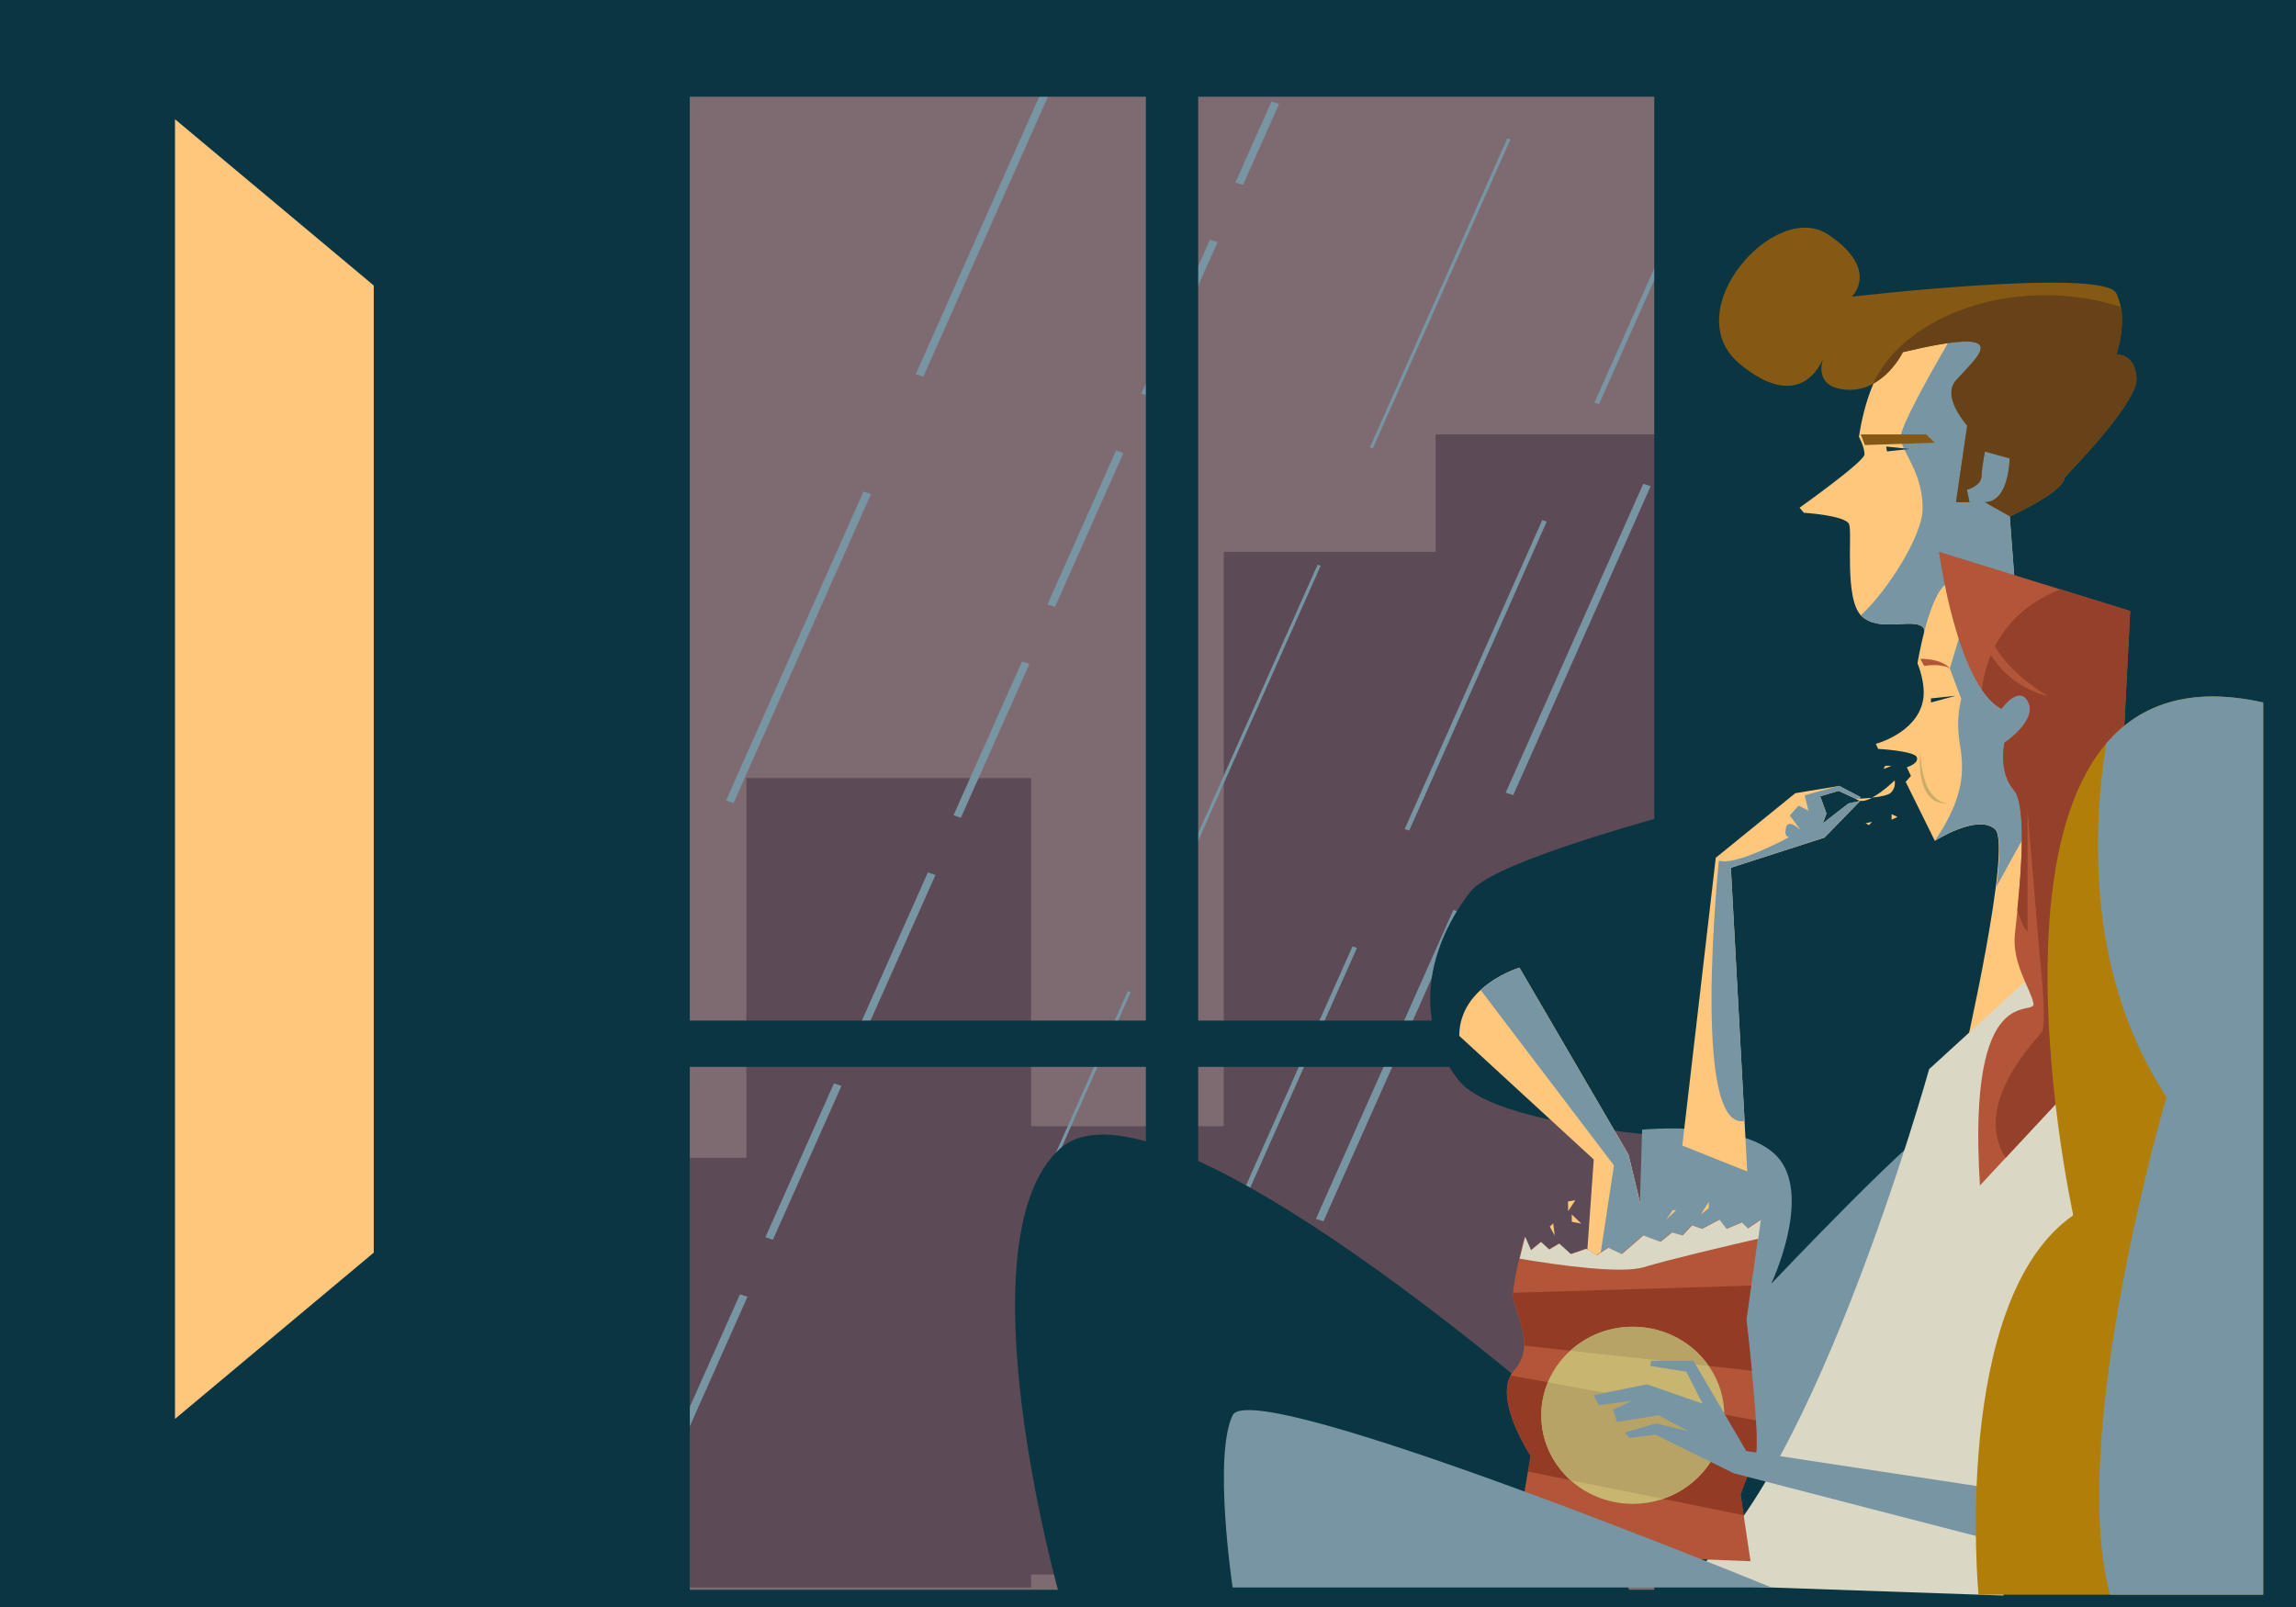 <?xml version="1.0" encoding="utf-8"?>
<!-- Generator: Adobe Illustrator 23.0.3, SVG Export Plug-In . SVG Version: 6.00 Build 0)  -->
<svg version="1.1" id="Layer_1" xmlns="http://www.w3.org/2000/svg" xmlns:xlink="http://www.w3.org/1999/xlink" x="0px" y="0px"
	 viewBox="0 0 1400 980" enable-background="new 0 0 1400 980" xml:space="preserve">
<g>
	<g>
		<g>
			<rect id="XMLID_13_" fill="#7E6B71" width="1400" height="980"/>
		</g>
	</g>
	<polygon fill="#5C4A56" points="1043.6,264.9 875.4,264.9 875.4,336.5 746.2,336.5 746.2,686.8 628.7,686.8 628.7,474.5 
		455.1,474.5 455.1,706.1 374.1,706.1 374.1,968.1 455.1,968.1 494,968.1 628.7,968.1 628.7,960.2 746.2,960.2 746.2,980 922.6,980 
		922.6,966.8 1043.6,966.8 	"/>
	<g>
		<polygon fill="#7895A4" points="354.6,686.1 359.2,687.6 415.4,561.3 410.8,559.8 		"/>
		<polygon fill="#7895A4" points="531.1,301.3 526.5,299.8 442.7,488.2 447.3,489.7 		"/>
		<polygon fill="#7895A4" points="646.8,41.4 642.2,39.8 558.4,228.2 563,229.7 		"/>
		<polygon fill="#7895A4" points="631.5,730.7 633.3,731.3 689.5,605 687.7,604.4 		"/>
		<polygon fill="#7895A4" points="803.4,344.4 719.6,532.8 721.4,533.4 805.3,345 		"/>
		<polygon fill="#7895A4" points="921,85 919.1,84.4 835.3,272.8 837.1,273.4 		"/>
		<polygon fill="#7895A4" points="1117.7,35 1033.8,223.4 1038.4,224.9 1122.2,36.5 		"/>
		<polygon fill="#7895A4" points="716.3,936.7 720.9,938.2 775.1,816.4 770.5,814.9 		"/>
		<polygon fill="#7895A4" points="918.1,483.4 922.7,484.9 1006.5,296.5 1002,295 		"/>
		<polygon fill="#7895A4" points="802.4,743.3 807,744.8 890.8,556.5 886.2,554.9 		"/>
		<polygon fill="#7895A4" points="743.6,766.4 827.4,578.1 824.7,577.1 740.8,765.5 		"/>
		<polygon fill="#7895A4" points="685.3,890.2 688,891.2 711.7,838 708.9,837.1 		"/>
		<polygon fill="#7895A4" points="1058.8,58.1 1056.1,57.2 972.2,245.6 975,246.5 		"/>
		<polygon fill="#7895A4" points="859.3,506.5 943.1,318.1 940.4,317.2 856.5,505.6 		"/>
		<polygon fill="#7895A4" points="775.3,61.9 753.3,111.3 757.9,112.8 779.9,63.4 		"/>
		<polygon fill="#7895A4" points="742.4,147.7 737.8,146.2 696,239.9 700.6,241.5 		"/>
		<polygon fill="#7895A4" points="466.7,754.5 471.3,756 513.1,662.2 508.5,660.7 		"/>
		<polygon fill="#7895A4" points="581.4,497.2 585.9,498.7 627.7,404.9 623.2,403.4 		"/>
		<polygon fill="#7895A4" points="638.7,368.6 643.3,370.1 685,276.3 680.5,274.8 		"/>
		<polygon fill="#7895A4" points="409.4,883.1 414,884.6 455.8,790.8 451.2,789.3 		"/>
		<polygon fill="#7895A4" points="524,625.8 528.6,627.3 570.4,533.6 565.8,532 		"/>
		<polygon fill="#7895A4" points="371.9,967.4 376.5,968.9 398.5,919.4 393.9,917.9 		"/>
	</g>
	<path fill="#0A3542" d="M0,0v980h1400V0H0z M698.7,969.5H420.6V650.6h278.1V969.5z M698.7,622.4H420.6V59h278.1V622.4z
		 M1008.7,969.5H730.6V650.6h278.1V969.5z M1008.7,622.4H730.6V59h278.1V622.4z"/>
	<g>
		<g>
			<path fill="#0A3542" d="M1193.4,453.7c0,0-272.5,58.9-296.8,90.1c-24.3,31.2-36.8,76.3-7.6,114.5c29.1,38.2,220,39.8,220,39.8
				L1193.4,453.7z"/>
			<path fill="#FEC77C" d="M1175.8,196.3c0,0-33.5,11.3-42.3,70.1c0,0,3.4,6.2,3.4,10.7c0,4.4-39.6,32.5-39.6,32.5l2.6,3.1
				c0,0,25.5,1.6,27.6,7c2.1,5.5-3.1,45.5,7.5,55.9c10.7,10.4,31.2,1,37.5,6.9c6.2,5.9-3.9,127.9-3.9,127.9s10.7-10.9,23.2-4.7
				c12.4,6.2,45.2-35.4,45.2-35.4l-11.6-155.6c0,0,58-26.5,52.2-71.3C1271.9,198.8,1197.8,189.2,1175.8,196.3z"/>
			<path fill="#7895A4" d="M1277.6,243.5c-4.5-34.9-50.5-48.4-81-49.3c-17,28.6-39.4,67.9-37.8,73.9c2.6,9.5,14,22,13.5,42.8
				c-0.4,16-21.2,49.2-37.6,64.3c0.1,0.1,0.2,0.3,0.4,0.4c10.7,10.4,31.2,1,37.5,6.9c2.1,2,2.3,16.7,1.8,35.5l54-64.9l-2.9-38.3
				C1225.4,314.8,1283.4,288.3,1277.6,243.5z"/>
			<path fill="#0A3542" d="M962.6,872.3c0,0-255.7-227.6-316.6-171.5c-60.9,56.1,0,272.2,0,272.2h348.4L962.6,872.3z"/>
			<path fill="#FEC77C" d="M926.5,590.1c0,0-36.7,10.9-36.7,41.6l82,75.4l-4.7,66.3l43.5,3.7l-17.6-73L926.5,590.1z"/>
			<path fill="#0A3542" d="M1244.6,434.2l-116.2,90.5c0,0-62.1,348.5-160.6,395.6c-98.5,47.1,42.2,34.9,42.2,34.9l324.5-30.1
				L1244.6,434.2z"/>
			<polygon fill="#855914" points="1134.6,264.9 1137.1,271.4 1179.7,270 1174.5,264.9 			"/>
			<polygon fill="#0A3542" points="1150.1,272.3 1164.2,273.8 1150.6,275.3 			"/>
			<path fill="#855914" d="M1302.7,230.9c-0.7-15.6-12.3-14.6-12.3-14.6s7.8-21.9,0-37.5c-7.8-15.6-161.2,2.1-161.2,2.1
				s17.5-16.7-14.7-38c-32.3-21.3-92.6,46.8-53.6,79.1c36,29.7,49,1.1,50.8-3.5c-1.1,3.2-5.2,18.2,14.8,19.2
				c22.4,1,33.8-22.9,33.8-22.9c70.3-16.7,45.3,2.6,32.4,17.2c-6.6,7.4-0.6,18.6,6.8,27.7l-6.8,46.6h8.2l-1.6-7.6c0,0,8.5-2.1,8.9-8
				c0.3-5.9,2.1-15.3,2.1-15.3l15.1,4.2c0,0-0.2,26.7-15.1,26.7l15.2,8.6c0,0,33.2-14.8,33.5-23.9
				C1266.9,282.8,1303.3,244.8,1302.7,230.9z"/>
			<path fill="#7895A4" d="M1010.5,777.1l-17.6-73l-66.4-114c0,0-13.1,3.9-23.7,13.6l81.3,107l-9.6,63.3L1010.5,777.1z"/>
			<path fill="#674219" d="M1142.1,234c12-6.5,18.2-19.3,18.2-19.3c70.3-16.7,45.3,2.6,32.4,17.2c-6.6,7.4-0.6,18.6,6.8,27.7
				l-6.8,46.6h8.2l-1.6-7.6c0,0,8.5-2.1,8.9-8c0.3-5.9,2.1-15.3,2.1-15.3l15.1,4.2c0,0-0.2,26.7-15.1,26.7l15.2,8.6
				c0,0,33.2-14.8,33.5-23.9c8-8.2,44.4-46.2,43.8-60.1c-0.7-15.6-12.3-14.6-12.3-14.6s5.3-15,2.8-29c-14.1-4.6-29.8-7.2-46.3-7.2
				C1198,180.1,1156.5,202.7,1142.1,234z"/>
		</g>
		<g>
			<path fill="#FEC77C" d="M1187.7,355.4c-11.5,6-18.5,49.1-18.5,49.1s5.6,13.1,3.2,23.5c-4.4,19.3-28.6,25.6-28.6,25.6l1.4,3.1
				c0,0,22.2,1.2,23.6,5.1c1.4,3.9-6.1,6.1-6.1,6.1l2.5,5.3l-3.2,3.6l17.8,36c0,0,26-16.7,36.7-7.1c10.7,9.6-19.4,140.3-19.4,140.3
				l57.1-39.5l1.8-225.8C1256.1,380.7,1205,346.3,1187.7,355.4z"/>
			<path fill="#7895A4" d="M1255.3,471.8l0-3.9l-27.2-103.3c-7.7-3.8-16-7.4-23.4-9.3l-15.8,52.4l7,18.6c0,0-3.4,11-1.1,25.8
				c2.3,14.9,4.9,31.4-15,60.6c0,0,26-16.7,36.7-7.1c3.5,3.2,3.1,17.4,0.9,35L1255.3,471.8z"/>
			<polygon fill="#0A3542" points="1177.4,425.9 1192.5,424.3 1177.4,428.4 			"/>
			<path fill="#B25538" d="M1170.9,401.8l2.4,4.3c0,0,10-1.8,15.7,1.5C1189,407.7,1184.8,401.7,1170.9,401.8z"/>
			<path fill="#7895A4" d="M1001.3,688.9c0,0,64.8-6.4,83.9,18.2c19.1,24.6-5.2,75.8-5.2,75.8s94.4-99.6,101-96.2
				c6.6,3.4-5,143.1-5,143.1l-48.3,58.4l-132.8,13L1001.3,688.9z"/>
			<polygon fill="#FEC77C" points="1046.2,523.1 1094.7,483.7 1121.5,479.3 1134.6,486.2 1132.7,487.7 1121.1,482.3 1109.9,485.6 
				1113.7,496.1 1111.5,502.1 1127.1,490 1134.3,488.4 1112.5,510.8 1055.4,529.2 1065.4,714.4 1025.8,698.6 			"/>
			<path fill="#7895A4" d="M1055.4,529.2l57.1-18.5l21.8-22.4l-7.2,1.7l-15.6,12.1l2.2-6l-3.8-10.5l11.2-3.3l11.6,5.4l1.9-1.6
				l-13.2-6.9l0,0l-21,5.8l2.3,9.4l-6-3.1l-5.4,6l6.6,8.9c0,0-7.4-7.4-8.9-1.4c-1.4,6,2,5.7,2,5.7s-33.2,18-42.9,14.3
				c0,0-17.2,165.5,15.7,158.8L1055.4,529.2z"/>
			<path fill="#DAD7C5" d="M1268.2,568l-91.9,84c0,0-75.7,271.3-154.3,314.1l199.6,6.9l63.3-344.5L1268.2,568z"/>
			<path fill="#B25538" d="M1182.3,336.5c0,0,11,81.6,38.1,95.8c0,0,11-15.3,16.4-3.9c5.3,11.4-14.6,24.6-14.6,24.6
				s-3.9,17.8,5.7,28.8c9.6,11,2.5,70.2,0.7,88c-1.8,17.8,9.4,32.8,11.3,42c1.9,9.3-40.8-17.1-32.6,111.1l77.9-83.7l13.7-266.6
				L1182.3,336.5z"/>
			<path fill="#94402A" d="M1256.3,359.4c-15.1,6-30.6,16.6-39.9,34.8c10.5,18.1,32.8,30.5,32.8,30.5c-18-4.5-28.8-15.1-35.3-25.2
				c-2.6,6.2-4.4,13.1-5.5,21c3.6,5.3,7.6,9.4,12,11.7c0,0,11-15.3,16.4-3.9c5.3,11.4-14.6,24.6-14.6,24.6s-3.9,17.8,5.7,28.8
				c7.7,8.9,4.7,48.6,2.2,73.2c4.3,13.4,6.2,13,6.2,13v-73.9l7.3,87.5c0,0,4.9,42.9,1.4,47.9c-3.5,5-42.8,43.6-22.1,76.7l62.3-66.8
				l13.7-266.6L1256.3,359.4z"/>
			<path fill="#C9AC68" d="M1170.9,459c0,0-3.8,33.4,18.1,30.9C1189,489.9,1172.6,492.5,1170.9,459z"/>
			<path fill="#B25538" d="M1073.5,743.8l-8.6,61c0,0,8.8,75.1,5.5,82.9c-3.3,7.9-9.1,23.6-9.1,23.6l6.1,40.8l-144.1-5.7l10-58.6
				c0,0-24.3-36.5-10-52.2c14.3-15.7-1.4-36.5-0.7-47.2c0.7-10.7,7.1-34.3,7.1-34.3l3.6,8.2l6.1-5l5,4.6l6.1-3.6l7.1,6.4l9.3-3.2
				l6.4,3.9l7.1-4.6l8.2,3.9l13.2-11.4l10.4,3.9l7.1-5.7l6.4,1.8l5.7-6.1l6.1,2.1l10.7-5.6l4.3,5.6l9.3-3.9l3.6,3.6L1073.5,743.8z"
				/>
			<g>
				<path fill="#933B24" d="M929.4,820.6l138.8,15.3c-1.6-16.8-3.3-31.1-3.3-31.1l2.9-20.8l-145.2,4.4
					C922.2,795.9,929.8,808.4,929.4,820.6z"/>
				<path fill="#933B24" d="M1063.2,924l-1.9-12.6c0,0,5.7-15.7,9.1-23.6c1-2.4,0.9-10.9,0.3-21.6l-149.6-27.4
					c-9,17,12.3,48.9,12.3,48.9l-1.7,9.7L1063.2,924z"/>
			</g>
			<ellipse fill="#C7B570" cx="995.6" cy="863.1" rx="55.8" ry="54"/>
			<g>
				<path fill="#B6A365" d="M939.8,863.1c0,15.6,6.9,29.7,17.9,39.6L1014,914c21.7-7.4,37.4-27.4,37.4-51c0-0.1,0-0.3,0-0.4
					L943.8,843C941.3,849.2,939.8,856,939.8,863.1z"/>
				<path fill="#B6A365" d="M957.5,823.7l84.4,9.3c-10-14.4-27-23.9-46.3-23.9C980.9,809.1,967.5,814.6,957.5,823.7z"/>
			</g>
			<polygon fill="#7895A4" points="1206.4,906.4 1064.8,884.9 1032.6,829.9 1006.8,829.9 1006.3,833 1028.2,836.5 1038.2,856 
				1004.2,844.2 971.7,850.8 974.9,856.9 995.5,854.2 983.5,859.6 986,867.1 1011.4,863.1 1029.6,872.8 1009.8,868.1 990.8,873.5 
				993.5,876.9 1009.4,874.9 1057.3,898.5 1206.4,937.1 			"/>
			<path fill="#DAD7C5" d="M1062.1,745.5l-9.3,3.9l-4.3-5.6l-10.7,5.6l-6.1-2.1l-5.7,6.1l-6.4-1.8l-7.1,5.7l-10.4-3.9l-13.2,11.4
				l-8.2-3.9l-7.1,4.6l-6.4-3.9l-9.3,3.2l-7.1-6.4l-6.1,3.6l-5-4.6l-6.1,5l-3.6-8.2c0,0-1.7,6.1-3.4,13.4
				c25.6,4.3,62.2,9.2,75.6,5.2c15.5-4.7,51.3-13.1,69.9-17.4l1.6-11.5l-7.9,5.2L1062.1,745.5z"/>
			<path fill="#B07E09" d="M1264.2,741.1c-74.6,51.8-57.8,231.4-57.8,231.4H1380V428.4C1185.6,385.1,1264.2,741.1,1264.2,741.1z"/>
			<g>
				<path fill="#FEC77C" d="M1141.5,486.5c-5,0.5-9.6,0.6-9.6,0.6C1134,489.4,1137.7,488.5,1141.5,486.5z"/>
				<path fill="#FEC77C" d="M1155.3,475.9c0,0-7.1,7-13.8,10.5c5-0.5,10.3-1.5,11.7-3.2C1156.2,480,1155.3,475.9,1155.3,475.9z"/>
			</g>
			<path fill="#7895A4" d="M1080.2,968.1c0,0-316.6-130-328.6-105c-12,24.9,0,105,0,105H1080.2z"/>
			<path fill="#7895A4" d="M1284.2,453.5c-10.1,65.9-8,146.8,36.8,215.5c0,0-60.7,207.2-34.4,303.5h93.4V428.4
				C1334.8,418.3,1304.3,429.9,1284.2,453.5z"/>
		</g>
		<polygon fill="#FEC77C" points="1153.4,496.5 1153.4,499.9 1157,498.2 		"/>
		<polygon fill="#FEC77C" points="1149.5,467 1148.5,469 1153.4,467 		"/>
		<polygon fill="#FEC77C" points="1137.6,502 1141.5,501.2 1139.6,503.2 		"/>
		<polygon fill="#FEC77C" points="1037.1,740.6 1041.9,736.8 1041.9,733 		"/>
		<polygon fill="#FEC77C" points="958.4,740.6 958.4,745.1 964.2,746.2 		"/>
		<polygon fill="#FEC77C" points="960.6,731.9 956.1,732.7 956.2,738.6 		"/>
		<polygon fill="#FEC77C" points="947.1,746.1 948,753.5 945,748 		"/>
		<polygon fill="#FEC77C" points="1015.9,743.8 1020,738 1022,738 		"/>
	</g>
	<polygon fill="#FEC77C" points="106.7,72.7 106.7,865.3 227.9,763.9 227.9,174.1 	"/>
	<path display="none" fill="#FFFFFF" d="M0,0v980h1400V0H0z M1371.7,891.9c0,37.8-30.6,68.4-68.4,68.4H96.6
		c-37.8,0-68.4-30.6-68.4-68.4V88.1c0-37.8,30.6-68.4,68.4-68.4h1206.7c37.8,0,68.4,30.6,68.4,68.4V891.9z"/>
</g>
</svg>
